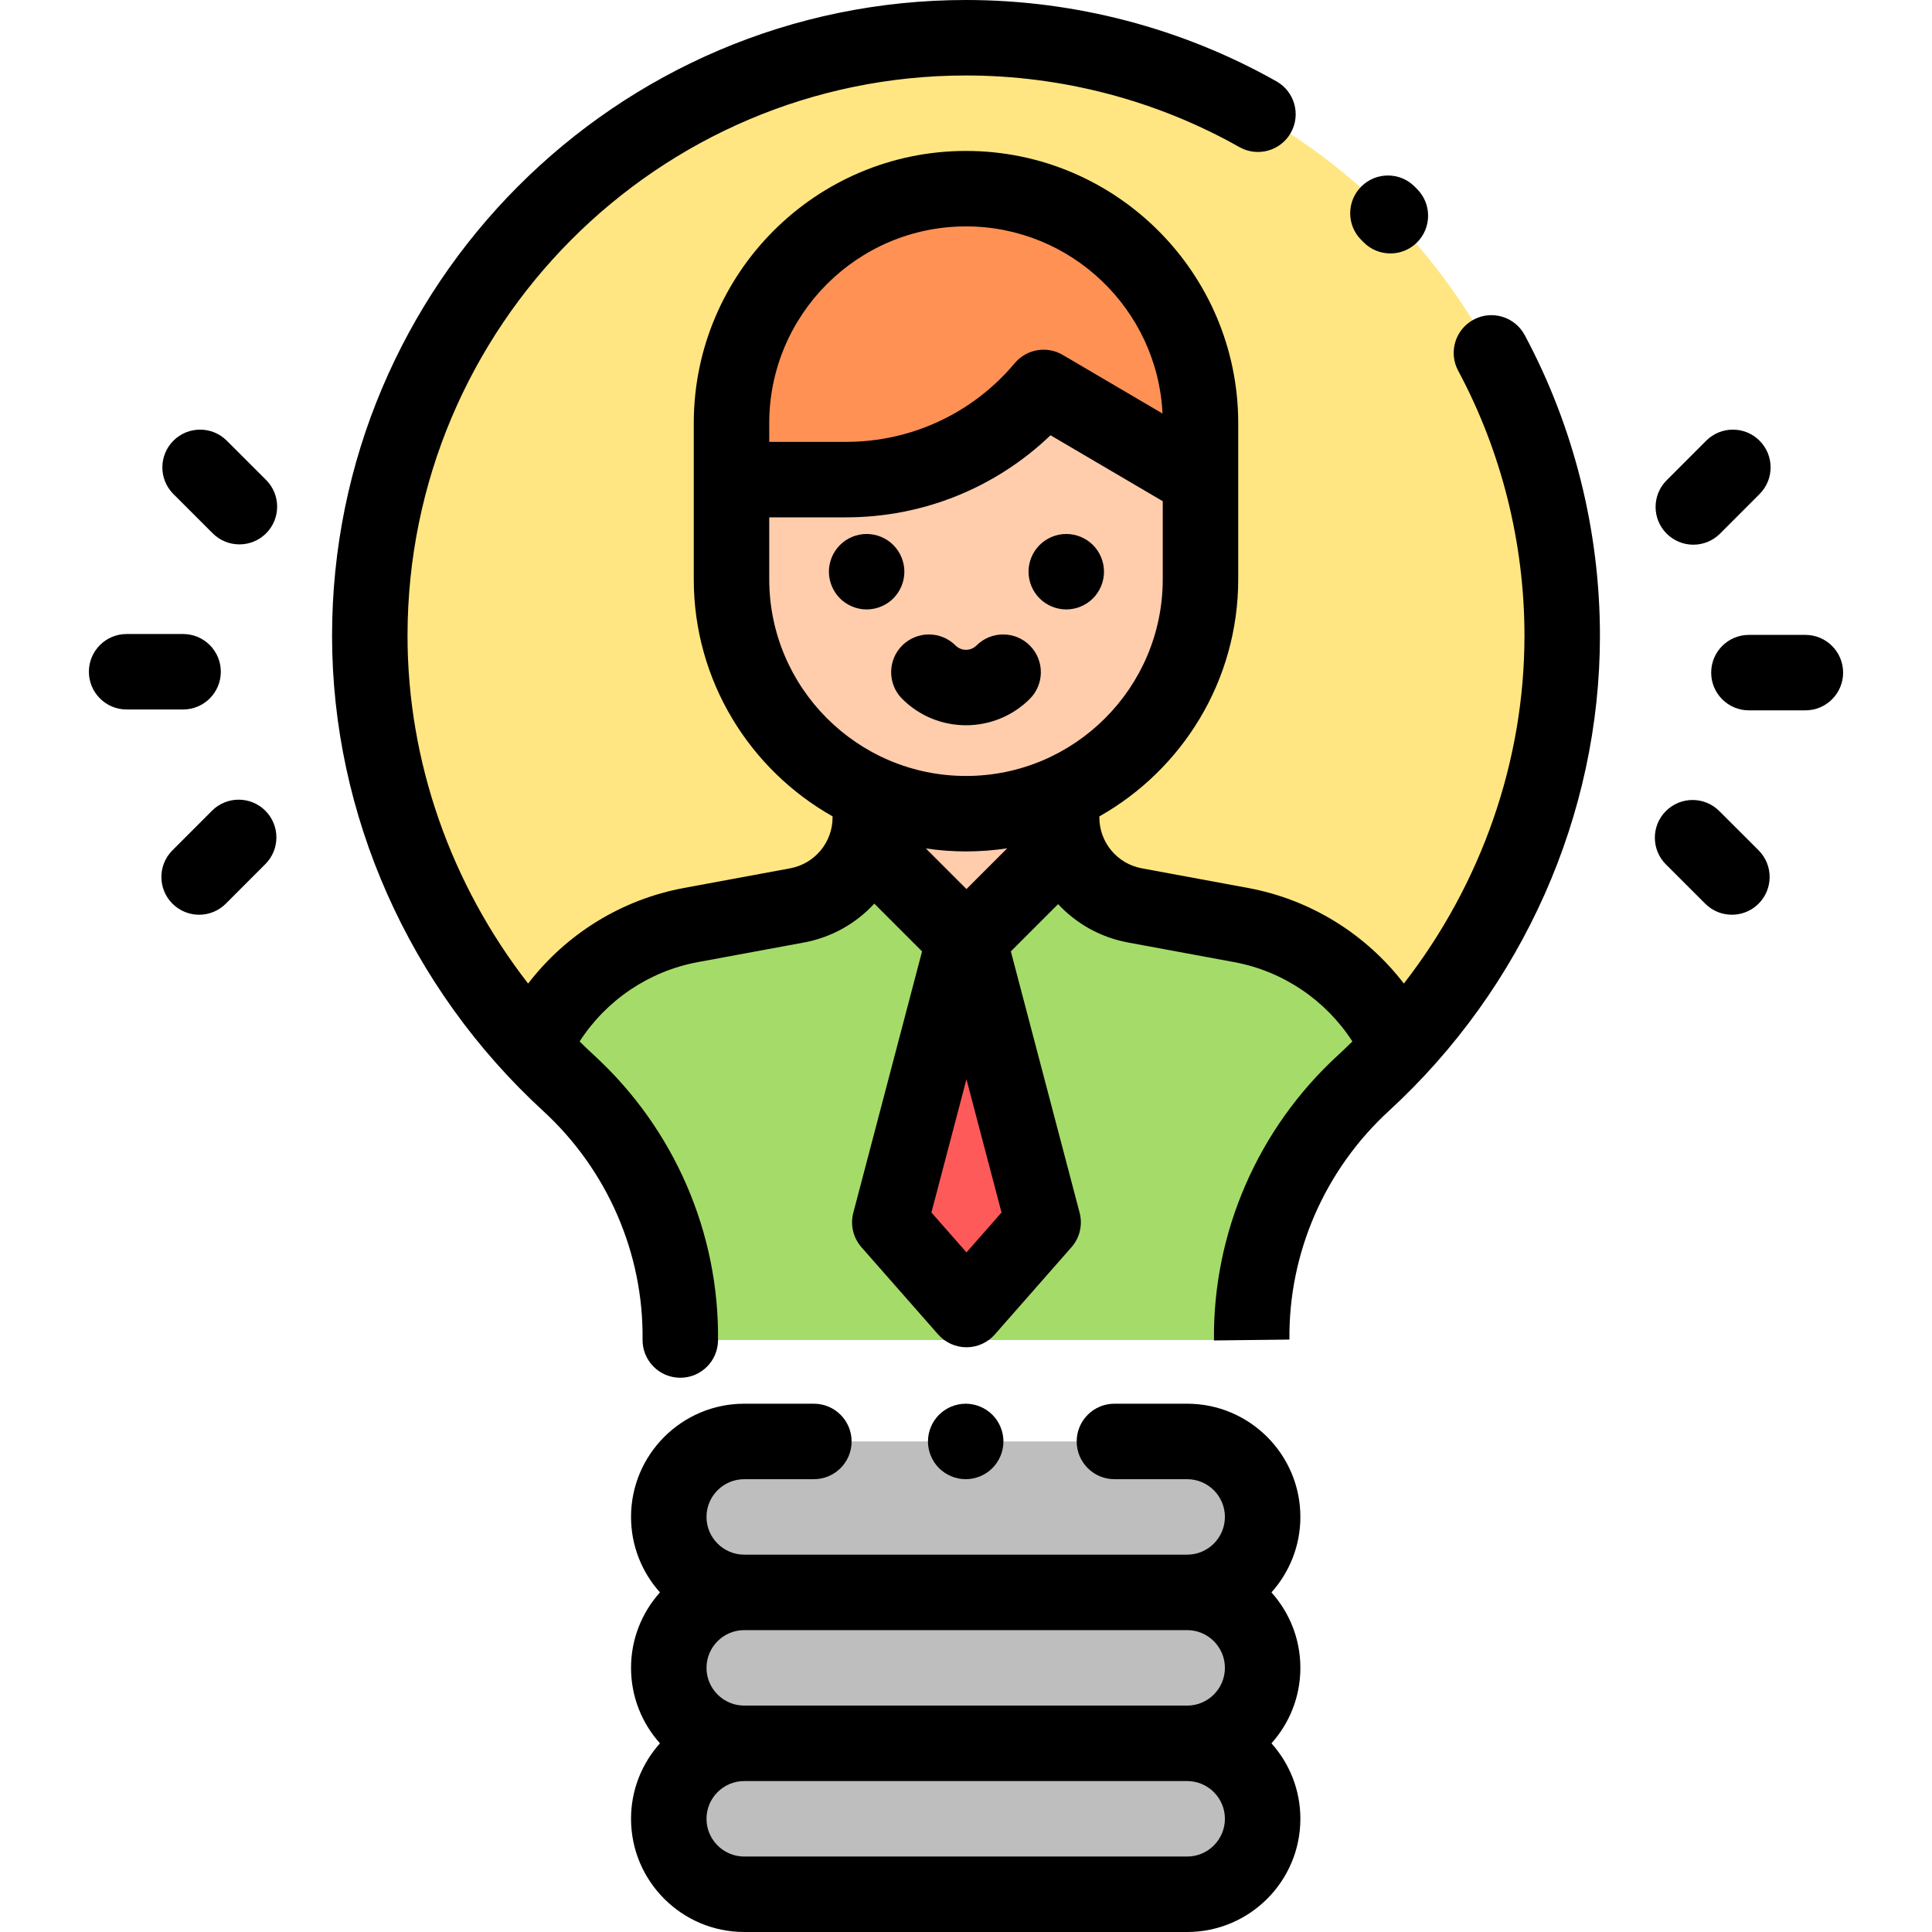 <?xml version="1.0" encoding="iso-8859-1"?>
<!-- Generator: Adobe Illustrator 19.0.0, SVG Export Plug-In . SVG Version: 6.00 Build 0)  -->
<svg version="1.1" id="Capa_1" xmlns="http://www.w3.org/2000/svg" xmlns:xlink="http://www.w3.org/1999/xlink" x="0px" y="0px"
	 viewBox="0 0 512 512" style="enable-background:new 0 0 512 512;" xml:space="preserve">
<path style="fill:#FFE682;" d="M331.717,355.121L331.717,355.121c-0.301-25.886,10.537-50.58,29.571-68.06
	c32.04-29.424,52.713-72.16,52.713-118.58C414.001,80.951,343.259,10,256.001,10S98,80.951,98,168.481
	c0,46.419,20.673,89.155,52.713,118.58c19.035,17.481,29.872,42.174,29.571,68.06l0,0H331.717z"/>
<g>
	<path style="fill:#BEBEBE;" d="M314.612,462H197.23c-11.046,0-20-8.954-20-20l0,0c0-11.046,8.954-20,20-20h117.382
		c11.046,0,20,8.954,20,20l0,0C334.612,453.046,325.658,462,314.612,462z"/>
	<path style="fill:#BEBEBE;" d="M314.612,502H197.23c-11.046,0-20-8.954-20-20l0,0c0-11.046,8.954-20,20-20h117.382
		c11.046,0,20,8.954,20,20l0,0C334.612,493.046,325.658,502,314.612,502z"/>
	<path style="fill:#BEBEBE;" d="M314.612,421.999H197.23c-11.046,0-20-8.954-20-20l0,0c0-11.046,8.954-20,20-20h117.382
		c11.046,0,20,8.954,20,20l0,0C334.612,413.045,325.658,421.999,314.612,421.999z"/>
</g>
<path style="fill:#A5DC69;" d="M331.992,355.121c1.788-22.896,12.253-52.408,29.296-68.06c3.265-2.999,6.405-6.142,9.424-9.407
	c-7.636-16.544-22.93-29.016-41.813-32.507l-28.136-5.201c-11.256-2.081-19.425-11.898-19.425-23.345v-6.257h-50.692v6.257
	c0,11.447-8.168,21.263-19.424,23.345l-28.123,5.2c-18.882,3.491-34.175,15.963-41.811,32.508c3.019,3.265,6.159,6.409,9.425,9.407
	c17.043,15.652,27.508,45.165,29.296,68.06H331.992z"/>
<path style="fill:#FFCDAC;" d="M318.143,114.889v38.606c0,34.321-27.822,62.143-62.143,62.143l0,0l0,0
	c-34.321,0-62.143-27.822-62.143-62.143v-38.606H318.143z"/>
<path style="fill:#FF9155;" d="M256,49.997L256,49.997c-34.321,0-62.143,27.822-62.143,62.143v14.96h30.384
	c20.197,0,39.358-8.943,52.331-24.423l0,0l41.571,24.423v-14.96C318.143,77.819,290.321,49.997,256,49.997z"/>
<polygon style="fill:#FFCDAC;" points="279.912,225.962 256.122,249.75 232.334,225.962 255.999,215.638 "/>
<polygon style="fill:#FF5A5A;" points="276.438,323.929 256.118,246.71 235.808,323.929 256.126,347.044 "/>
<path d="M314.612,371.999h-19.278c-5.522,0-10,4.478-10,10s4.478,10,10,10h19.278c5.514,0,10,4.486,10,10s-4.486,10-10,10H197.23
	c-5.514,0-10-4.486-10-10s4.486-10,10-10h18.455c5.522,0,10-4.478,10-10s-4.478-10-10-10H197.23c-16.542,0-30,13.458-30,30
	c0,7.678,2.902,14.688,7.664,20c-4.761,5.312-7.664,12.322-7.664,20c0,7.678,2.902,14.688,7.664,20
	c-4.761,5.312-7.664,12.322-7.664,20c0,16.542,13.458,30,30,30h117.382c16.542,0,30-13.458,30-30c0-7.678-2.902-14.688-7.664-20
	c4.761-5.312,7.664-12.322,7.664-20c0-7.678-2.902-14.688-7.664-20c4.761-5.312,7.664-12.322,7.664-20
	C344.612,385.457,331.154,371.999,314.612,371.999z M314.612,432c5.514,0,10,4.486,10,10s-4.486,10-10,10H197.23
	c-5.514,0-10-4.486-10-10s4.486-10,10-10H314.612z M314.612,492H197.23c-5.514,0-10-4.486-10-10s4.486-10,10-10h117.382
	c5.514,0,10,4.486,10,10S320.126,492,314.612,492z"/>
<path d="M262.991,389.068c1.859-1.859,2.93-4.439,2.93-7.069c0-2.63-1.07-5.21-2.93-7.07c-1.86-1.86-4.44-2.93-7.07-2.93
	c-2.63,0-5.21,1.069-7.07,2.93c-1.859,1.86-2.93,4.44-2.93,7.07c0,2.63,1.07,5.21,2.93,7.069c1.86,1.86,4.44,2.931,7.07,2.931
	C258.551,391.999,261.13,390.929,262.991,389.068z"/>
<path d="M361.328,64.171c1.958,1.994,4.546,2.993,7.136,2.993c2.528,0,5.06-0.953,7.006-2.865c3.94-3.87,3.997-10.201,0.128-14.142
	l-0.678-0.686c-3.888-3.925-10.221-3.952-14.142-0.063c-3.923,3.888-3.951,10.219-0.063,14.142L361.328,64.171z"/>
<path d="M390.519,84.708c-4.867,2.61-6.697,8.672-4.088,13.539C397.925,119.683,404,143.969,404,168.48
	c0,33.275-11.438,65.741-31.96,92.171c-10.074-13.122-24.75-22.275-41.323-25.338l-28.138-5.202
	c-6.515-1.204-11.242-6.886-11.242-13.511v-0.245c21.945-12.386,36.805-35.913,36.805-62.859v-26.394v-12.212v-2.748
	c0-39.779-32.363-72.143-72.143-72.143s-72.143,32.363-72.143,72.143v2.748v12.212v26.395c0,26.939,14.853,50.461,36.789,62.85
	v0.254c0,6.625-4.728,12.307-11.242,13.512l-28.123,5.2c-16.572,3.064-31.248,12.217-41.322,25.339
	c-20.522-26.429-31.959-58.895-31.959-92.171c0-81.872,66.393-148.48,148.001-148.48c25.404,0,50.459,6.563,72.456,18.979
	c4.812,2.712,10.91,1.018,13.624-3.794c2.714-4.81,1.016-10.909-3.794-13.624C313.296,7.456,284.842,0,256,0
	C163.364,0,88,75.579,88,168.48c0,47.386,20.393,93.291,55.949,125.945c17.002,15.615,26.602,37.694,26.336,60.578
	c-0.064,5.522,4.36,10.052,9.883,10.115c0.04,0.001,0.079,0.001,0.118,0.001c5.469,0,9.934-4.401,9.997-9.884
	c0.332-28.556-11.625-56.089-32.807-75.541c-1.318-1.21-2.603-2.448-3.873-3.698c7.056-10.93,18.356-18.623,31.314-21.019
	l28.123-5.2c7.398-1.368,13.854-5.091,18.662-10.304l12.652,12.652l-18.217,69.26c-0.847,3.219-0.037,6.646,2.16,9.146
	l20.318,23.114c1.898,2.16,4.636,3.397,7.512,3.397s5.612-1.239,7.511-3.399l20.311-23.114c2.196-2.499,3.006-5.928,2.159-9.146
	l-18.223-69.254l12.523-12.523c4.794,5.142,11.201,8.814,18.536,10.169l28.138,5.202c12.957,2.396,24.258,10.088,31.314,21.018
	c-1.27,1.25-2.555,2.488-3.873,3.698c-21.182,19.452-33.139,46.985-32.807,75.542l19.998-0.233
	c-0.266-22.883,9.334-44.963,26.336-60.578C403.608,261.77,424,215.864,424,168.479c0-27.798-6.896-55.353-19.942-79.684
	C401.449,83.929,395.387,82.101,390.519,84.708z M256.124,235.608l-10.761-10.761c3.473,0.516,7.024,0.79,10.638,0.79
	c3.711,0,7.357-0.283,10.919-0.826L256.124,235.608z M203.857,112.141c0-28.752,23.391-52.143,52.143-52.143
	c27.896,0,50.747,22.021,52.081,49.593l-26.444-15.536c-4.21-2.475-9.594-1.545-12.73,2.199
	c-11.101,13.248-27.38,20.847-44.665,20.847h-20.384v-2.212L203.857,112.141L203.857,112.141z M203.857,153.495v-16.394h20.384
	c20.347,0,39.656-7.838,54.155-21.753l29.746,17.476v20.672c0,28.752-23.391,52.143-52.143,52.143S203.857,182.247,203.857,153.495z
	 M256.126,331.896l-9.292-10.57l9.287-35.31l9.291,35.312L256.126,331.896z"/>
<path d="M239.669,151.508c0-2.64-1.07-5.21-2.93-7.07c-1.86-1.87-4.44-2.93-7.07-2.93s-5.21,1.06-7.07,2.93
	c-1.859,1.86-2.93,4.44-2.93,7.07s1.07,5.2,2.93,7.07c1.86,1.859,4.44,2.93,7.07,2.93s5.21-1.07,7.07-2.93
	C238.599,156.718,239.669,154.138,239.669,151.508z"/>
<path d="M282.57,161.508c2.641,0,5.211-1.07,7.08-2.93c1.86-1.87,2.92-4.44,2.92-7.07s-1.06-5.21-2.92-7.07
	c-1.869-1.87-4.449-2.93-7.08-2.93c-2.63,0-5.199,1.06-7.069,2.93c-1.86,1.86-2.931,4.431-2.931,7.07c0,2.63,1.07,5.21,2.931,7.07
	C277.36,160.438,279.94,161.508,282.57,161.508z"/>
<path d="M272.909,185.208c3.905-3.905,3.905-10.237,0-14.143c-3.906-3.904-10.236-3.904-14.143,0c-1.525,1.525-4.006,1.525-5.531,0
	c-3.906-3.904-10.236-3.904-14.143,0c-3.905,3.905-3.905,10.237,0,14.143c4.662,4.661,10.785,6.992,16.908,6.992
	S268.247,189.869,272.909,185.208z"/>
<path d="M478.443,168.253H463.48c-5.522,0-10,4.478-10,10s4.478,10,10,10h14.963c5.522,0,10-4.478,10-10
	S483.965,168.253,478.443,168.253z"/>
<path d="M448.75,144.35c2.561,0,5.122-0.978,7.074-2.933l10.48-10.49c3.903-3.906,3.9-10.238-0.007-14.142
	c-3.907-3.905-10.24-3.901-14.142,0.007l-10.48,10.49c-3.903,3.906-3.9,10.238,0.007,14.142
	C443.634,143.375,446.192,144.35,448.75,144.35z"/>
<path d="M455.621,214.93c-3.906-3.903-10.238-3.9-14.143,0.008c-3.902,3.907-3.899,10.239,0.008,14.142l10.42,10.41
	c1.952,1.95,4.51,2.925,7.067,2.925c2.561,0,5.122-0.978,7.075-2.933c3.902-3.907,3.899-10.239-0.008-14.143L455.621,214.93z"/>
<path d="M58.52,178.021c0-5.522-4.478-10-10-10H33.557c-5.522,0-10,4.478-10,10s4.478,10,10,10H48.52
	C54.042,188.021,58.52,183.543,58.52,178.021z"/>
<path d="M56.176,214.856l-10.48,10.49c-3.903,3.906-3.9,10.238,0.007,14.142c1.952,1.951,4.51,2.926,7.067,2.926
	c2.561,0,5.122-0.978,7.074-2.933l10.48-10.49c3.903-3.906,3.9-10.238-0.007-14.142C66.412,210.944,60.079,210.948,56.176,214.856z"
	/>
<path d="M60.094,116.784c-3.907-3.903-10.239-3.9-14.143,0.008c-3.902,3.907-3.899,10.239,0.008,14.143l10.42,10.409
	c1.952,1.95,4.51,2.925,7.067,2.925c2.561,0,5.122-0.978,7.075-2.933c3.902-3.907,3.899-10.239-0.008-14.142L60.094,116.784z"/>
<g>
</g>
<g>
</g>
<g>
</g>
<g>
</g>
<g>
</g>
<g>
</g>
<g>
</g>
<g>
</g>
<g>
</g>
<g>
</g>
<g>
</g>
<g>
</g>
<g>
</g>
<g>
</g>
<g>
</g>
</svg>
